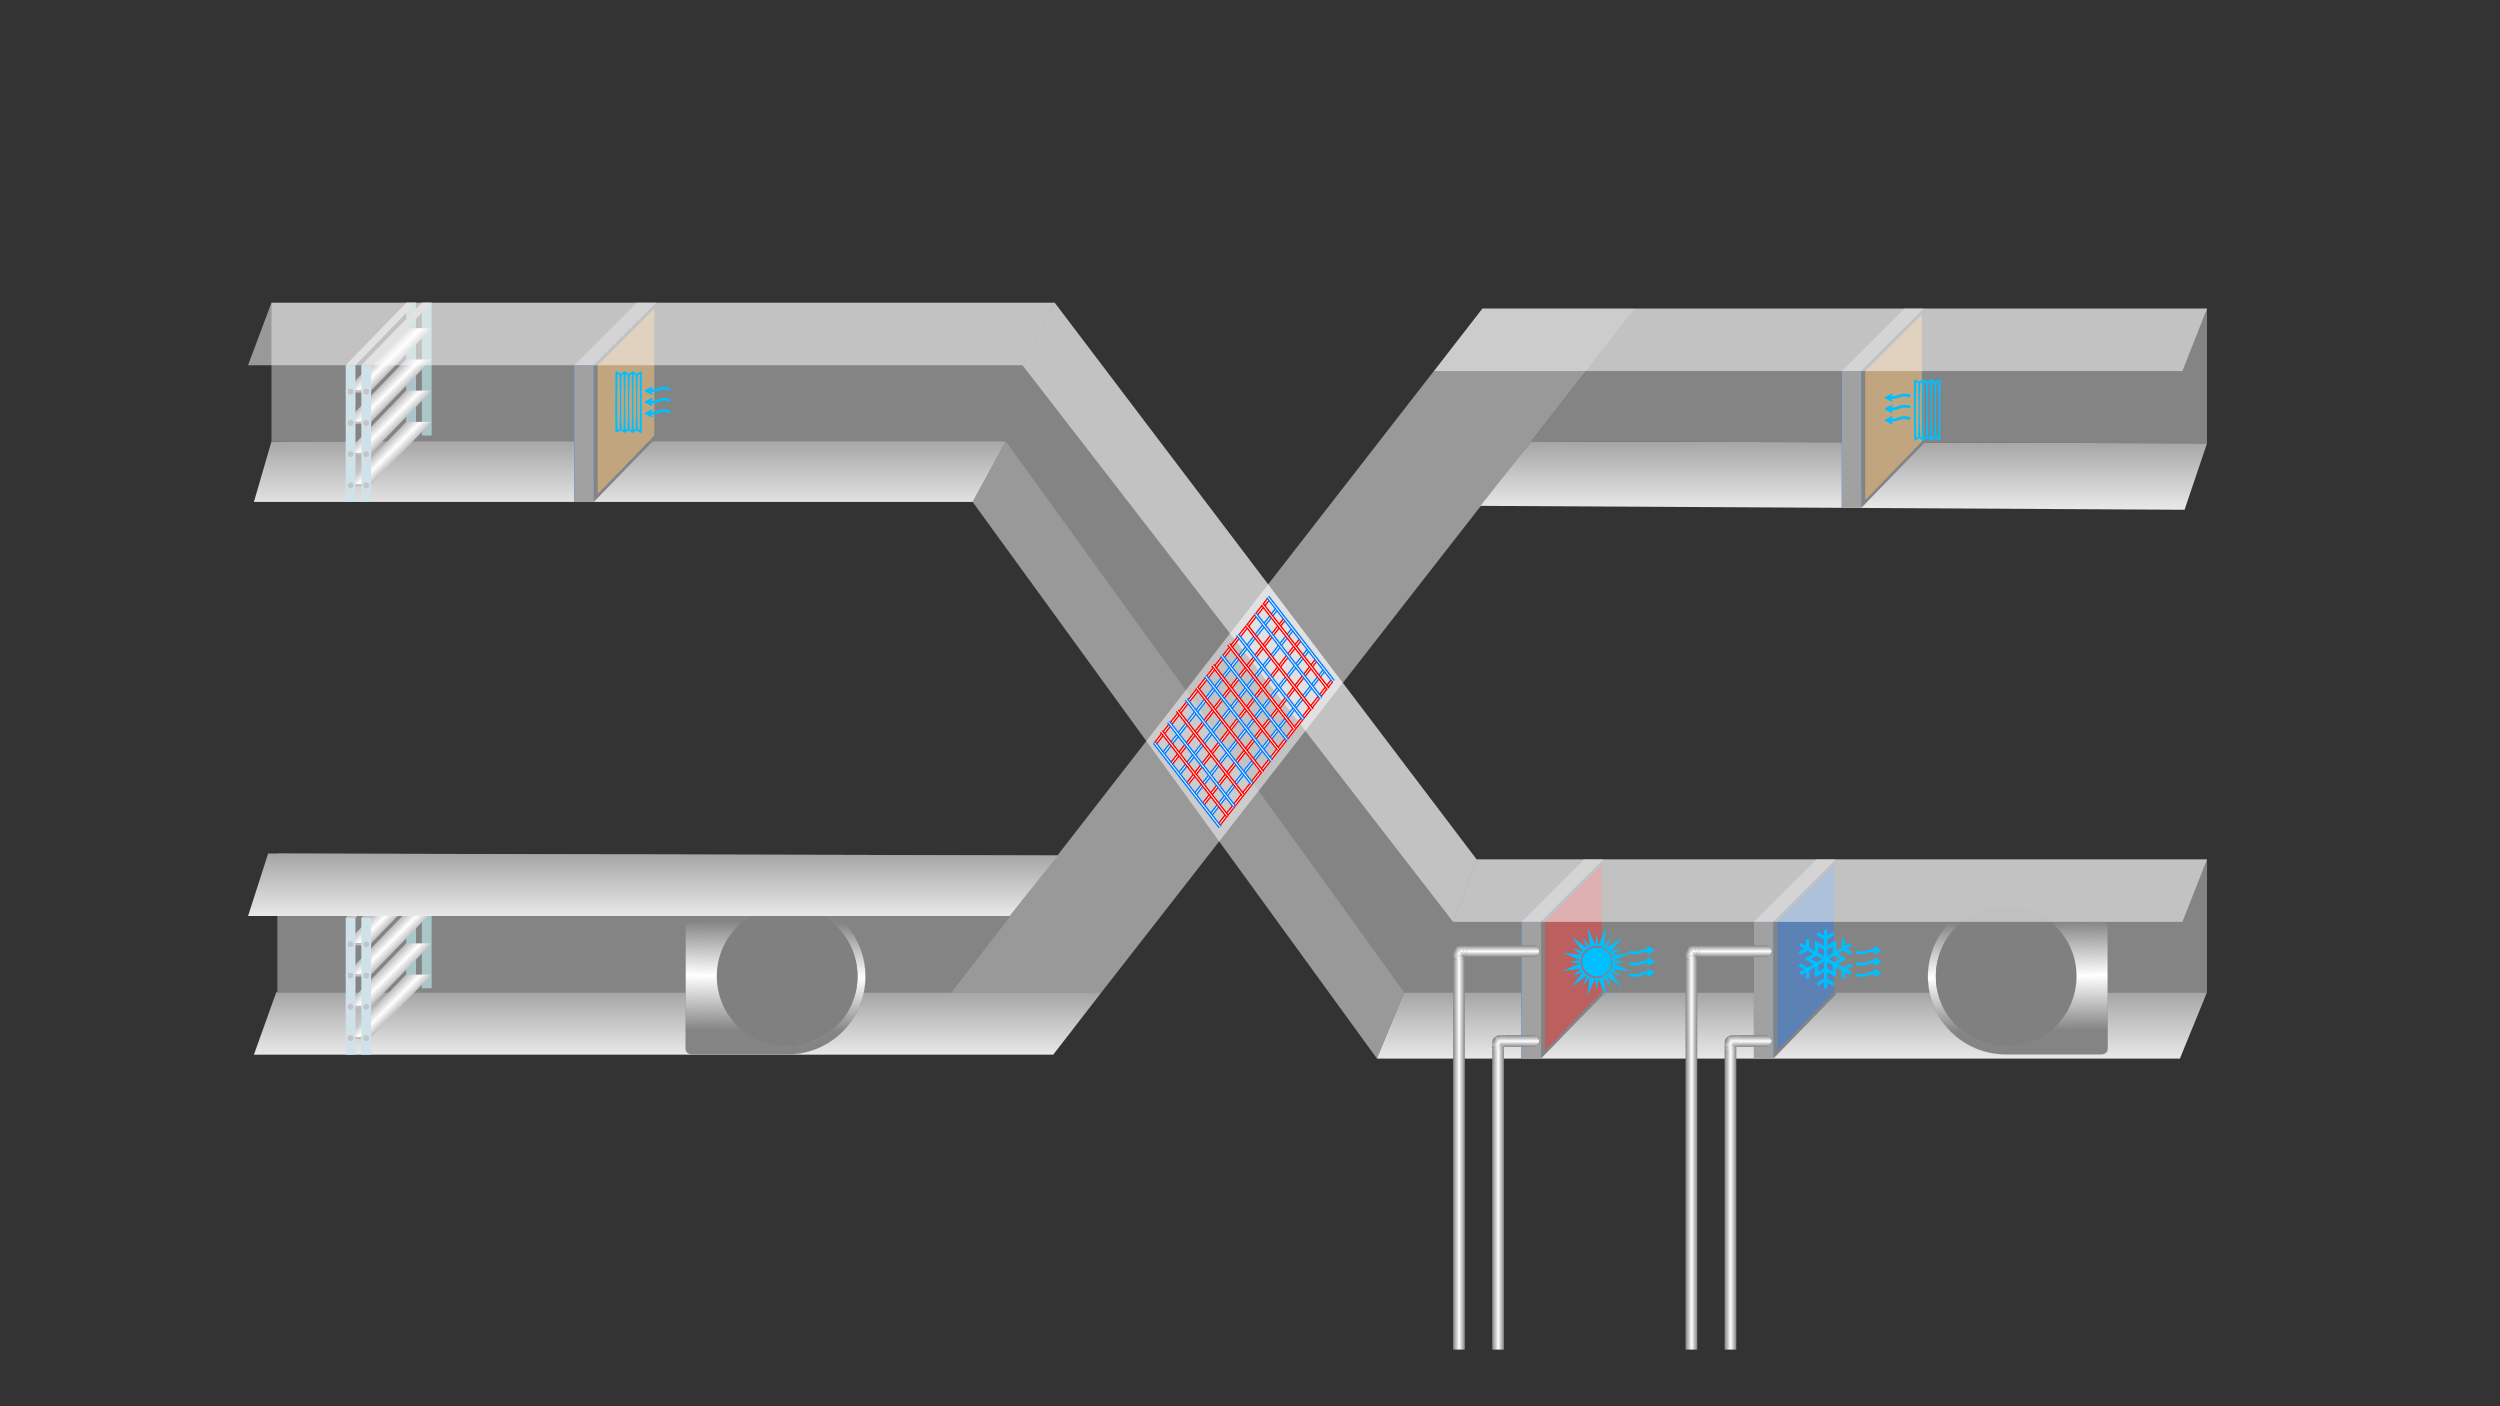 <svg width="1280" height="720" viewBox="0 0 1280 720" fill="none" xmlns="http://www.w3.org/2000/svg">
<rect x="0" y="0" width="1280" height="720" fill="#333333" stroke="none"/>
<path d="M719 507.998H1130L1116.11 541.998H705L719 507.998Z" fill="url(#paint0_linear)"/>
<path d="M141.458 507.998H564L539.238 539.998H130L141.458 507.998Z" fill="url(#paint1_linear)"/>
<path d="M670 439.998H1130V507.998H719L670 439.998Z" fill="#848484"/>
<path d="M898 472.5L930 440V509L898 542V472.5Z" fill="#007AFF"/>
<path d="M930 440H940L908 472H898L930 440Z" fill="#A9A9A9"/>
<path d="M930 509H940L908 541.5H898L930 509Z" fill="#3592F7"/>
<path d="M908 472L940 440V509L908 542V472Z" fill="#848484"/>
<path d="M910 472L939 443V508L910 538V472Z" fill="#5C82B5"/>
<path d="M953.238 500.139C954.432 500.139 955.599 499.889 956.765 499.361C957.627 498.972 958.46 498.778 959.293 498.778C959.515 498.778 959.71 498.805 959.877 498.833C959.765 498.944 959.015 499.694 959.015 499.778C959.015 500.028 959.404 500.083 959.543 500.083C960.238 500.083 962.515 498.639 963.099 498.333C963.293 498.222 963.293 497.944 963.099 497.833C962.488 497.5 960.127 496.111 959.543 496.111C959.404 496.111 959.015 496.166 959.015 496.389C959.015 496.5 959.904 497.389 959.988 497.444C959.738 497.444 959.488 497.444 959.293 497.444C958.099 497.444 956.932 497.694 955.765 498.222C954.904 498.583 954.071 498.778 953.238 498.778C951.182 498.778 951.154 497.722 950.21 498.778C949.21 499.916 952.043 500.139 953.238 500.139ZM953.238 488.583C954.432 488.583 955.599 488.333 956.765 487.805C957.627 487.416 958.46 487.222 959.293 487.222C959.515 487.222 959.71 487.25 959.877 487.278C959.765 487.389 959.015 488.139 959.015 488.25C959.015 488.472 959.404 488.528 959.543 488.528C960.238 488.528 962.515 487.083 963.099 486.778C963.293 486.666 963.293 486.389 963.099 486.278C962.488 485.972 960.127 484.555 959.543 484.555C959.404 484.555 959.015 484.611 959.015 484.833C959.015 484.944 959.904 485.833 959.988 485.889C959.738 485.889 959.488 485.889 959.293 485.889C958.099 485.889 956.932 486.139 955.765 486.666C954.904 487.055 954.071 487.222 953.238 487.222C951.182 487.222 951.154 486.194 950.21 487.25C949.21 488.361 952.043 488.583 953.238 488.583ZM953.238 494.389C954.432 494.389 955.599 494.111 956.765 493.611C957.627 493.222 958.46 493.028 959.293 493.028C959.515 493.028 959.71 493.028 959.877 493.055C959.765 493.194 959.015 493.916 959.015 494.028C959.015 494.25 959.404 494.305 959.543 494.305C960.238 494.305 962.515 492.889 963.099 492.583C963.293 492.472 963.293 492.166 963.099 492.055C962.488 491.75 960.127 490.333 959.543 490.333C959.404 490.333 959.015 490.416 959.015 490.639C959.015 490.75 959.904 491.611 959.988 491.694C959.738 491.666 959.488 491.666 959.293 491.666C958.099 491.666 956.932 491.944 955.765 492.444C954.904 492.833 954.071 493.028 953.238 493.028C951.182 493.028 951.154 491.972 950.21 493.028C949.21 494.166 952.043 494.389 953.238 494.389Z" fill="#00BFFF"/>
<path d="M943.788 495.278C944.995 494.62 946.202 493.934 947.353 493.276C947.518 493.194 947.71 493.249 947.819 493.413L948.286 494.263C948.395 494.4 948.34 494.62 948.176 494.702L945.489 496.265L947.819 497.609C947.984 497.691 948.039 497.91 947.929 498.075L947.436 498.952C947.353 499.09 947.134 499.144 946.969 499.062L944.638 497.718V500.872C944.638 501.064 944.474 501.201 944.309 501.201H943.322C943.13 501.201 942.993 501.064 942.993 500.872C942.993 499.528 942.966 498.13 942.966 496.731L940.059 495.086C940.059 501.53 941.101 500.927 935.534 497.718V501.064C936.713 501.75 937.893 502.49 939.017 503.148C939.181 503.23 939.236 503.422 939.154 503.587L938.66 504.437C938.578 504.601 938.359 504.656 938.194 504.574L935.534 503.011V505.671C935.534 505.863 935.37 506 935.205 506H934.191C933.999 506 933.861 505.863 933.861 505.671V502.984L931.092 504.574C930.927 504.656 930.735 504.601 930.626 504.464L930.159 503.614C930.05 503.45 930.105 503.23 930.269 503.148C931.421 502.49 932.655 501.722 933.861 501.037V497.691C928.212 500.954 929.227 501.612 929.227 495.113L926.348 496.786C926.348 498.13 926.32 499.528 926.32 500.845C926.32 501.037 926.183 501.201 925.991 501.201H925.032C924.84 501.201 924.675 501.037 924.675 500.845C924.675 499.83 924.675 498.788 924.675 497.746L922.399 499.062C922.234 499.144 922.042 499.09 921.933 498.952L921.439 498.075C921.357 497.91 921.412 497.691 921.549 497.609L923.852 496.293L921.11 494.702C920.946 494.62 920.891 494.4 921 494.236L921.494 493.413C921.576 493.249 921.768 493.194 921.933 493.276C923.112 493.962 924.346 494.62 925.553 495.305L928.432 493.633C922.81 490.397 922.81 491.603 928.432 488.367L925.525 486.667C924.319 487.353 923.139 488.038 921.96 488.724C921.796 488.806 921.604 488.751 921.494 488.587L921.028 487.737C920.918 487.6 920.973 487.38 921.138 487.298C922.042 486.777 922.947 486.229 923.852 485.707L921.549 484.391C921.412 484.309 921.357 484.09 921.439 483.925L921.933 483.048C922.042 482.91 922.234 482.856 922.399 482.938L924.675 484.254V481.128C924.675 480.936 924.84 480.799 925.004 480.799H925.991C926.183 480.799 926.32 480.936 926.32 481.128C926.32 482.472 926.348 483.843 926.348 485.214L929.255 486.887C929.255 480.415 928.212 481.046 933.861 484.282V480.936C932.655 480.25 931.476 479.537 930.297 478.852C930.132 478.77 930.077 478.578 930.159 478.413L930.653 477.563C930.735 477.399 930.955 477.344 931.119 477.426C931.997 477.947 932.929 478.468 933.861 479.016V476.329C933.861 476.137 933.999 476 934.191 476H935.205C935.37 476 935.534 476.137 935.534 476.329V478.962C936.439 478.441 937.317 477.947 938.222 477.426C938.386 477.344 938.578 477.399 938.688 477.536L939.154 478.386C939.264 478.55 939.209 478.77 939.044 478.852C937.893 479.51 936.713 480.223 935.534 480.909V484.227C941.156 480.991 940.086 480.415 940.086 486.914L942.938 485.269C942.938 483.87 942.993 482.472 942.993 481.155C942.993 480.963 943.13 480.799 943.322 480.799H944.282C944.474 480.799 944.638 480.963 944.638 481.155C944.638 482.197 944.638 483.239 944.638 484.282L946.969 482.938C947.134 482.856 947.353 482.91 947.436 483.048L947.929 483.925C948.039 484.09 947.984 484.309 947.819 484.391L945.489 485.735C946.393 486.256 947.298 486.777 948.203 487.298C948.368 487.38 948.423 487.6 948.313 487.764L947.819 488.587C947.737 488.751 947.545 488.806 947.381 488.724C946.202 488.038 945.022 487.38 943.816 486.695L940.936 488.367C946.503 491.576 946.503 490.369 940.882 493.605L943.788 495.278ZM930.105 492.673L933.011 491L930.105 489.327L927.198 491L930.105 492.673ZM935.534 489.547L938.414 487.874V484.501L935.534 486.174V489.547ZM939.264 489.327L936.357 491L939.209 492.645L942.116 490.973L939.264 489.327ZM933.861 492.453L930.9 494.154V497.472L933.861 495.771V492.453ZM930.927 487.846L933.861 489.547V486.229L930.927 484.528V487.846ZM938.386 494.099L935.534 492.453V495.771L938.386 497.444V494.099Z" fill="#00BFFF"/>
<rect x="898" y="472" width="10" height="70" fill="#A1A1A1"/>
<path d="M863 491.266V691H869V491.266C867 490.911 865.5 490.911 863 491.266Z" fill="url(#paint2_linear)"/>
<path d="M904.579 484H870V490H904.579C907.598 487.967 908.009 486.463 904.579 484Z" fill="url(#paint3_linear)"/>
<path d="M869.224 484.037L869.001 490L867.668 484.037H869.224Z" fill="url(#paint4_linear)"/>
<path d="M867.668 484.037L869 490L864.558 484.811C865.671 484.073 866.305 483.916 867.668 484.037Z" fill="url(#paint5_linear)"/>
<path d="M863 491V490H869V491H863Z" fill="url(#paint6_linear)"/>
<path d="M870 490H869V484H870V490Z" fill="url(#paint7_linear)"/>
<path d="M863.003 490.227L869.001 490L863.003 488.679V490.227Z" fill="url(#paint8_linear)"/>
<path d="M863.002 488.679L869 490L864.557 484.811C863.231 485.727 862.976 486.645 863.002 488.679Z" fill="url(#paint9_linear)"/>
<path d="M904.661 530H890V536H904.661C907.12 533.852 908.376 532.974 904.661 530Z" fill="url(#paint10_linear)"/>
<path d="M889.223 530.037L889 536L887.667 530.037H889.223Z" fill="url(#paint11_linear)"/>
<path d="M887.667 530.037L888.999 536L884.557 530.811C885.67 530.073 886.304 529.916 887.667 530.037Z" fill="url(#paint12_linear)"/>
<path d="M883 537V536H889V537H883Z" fill="url(#paint13_linear)"/>
<path d="M890 536H889V530H890V536Z" fill="url(#paint14_linear)"/>
<path d="M883.002 536.227L889 536L883.002 534.679V536.227Z" fill="url(#paint15_linear)"/>
<path d="M883.002 534.679L889 536L884.557 530.811C883.231 531.727 882.976 532.645 883.002 534.679Z" fill="url(#paint16_linear)"/>
<path d="M883 537V691H889V537H883Z" fill="url(#paint17_linear)"/>
<path d="M779 472.5L811 440V509L779 542V472.5Z" fill="#007AFF"/>
<path d="M811 440H821L789 472H779L811 440Z" fill="#A9A9A9"/>
<path d="M811 509H821L789 541.5H779L811 509Z" fill="#3592F7"/>
<path d="M789 472L821 440V509L789 542V472Z" fill="#848484"/>
<path d="M791 472L820 443V508L791 538V472Z" fill="#BB5F5F"/>
<rect x="779" y="472" width="10" height="70" fill="#A1A1A1"/>
<path d="M837.238 500.139C838.432 500.139 839.599 499.889 840.765 499.361C841.627 498.972 842.46 498.778 843.293 498.778C843.515 498.778 843.71 498.805 843.877 498.833C843.765 498.944 843.015 499.694 843.015 499.778C843.015 500.028 843.404 500.083 843.543 500.083C844.238 500.083 846.515 498.639 847.099 498.333C847.293 498.222 847.293 497.944 847.099 497.833C846.488 497.5 844.127 496.111 843.543 496.111C843.404 496.111 843.015 496.166 843.015 496.389C843.015 496.5 843.904 497.389 843.988 497.444C843.738 497.444 843.488 497.444 843.293 497.444C842.099 497.444 840.932 497.694 839.765 498.222C838.904 498.583 838.071 498.778 837.238 498.778C835.182 498.778 835.154 497.722 834.21 498.778C833.21 499.916 836.043 500.139 837.238 500.139ZM837.238 488.583C838.432 488.583 839.599 488.333 840.765 487.805C841.627 487.416 842.46 487.222 843.293 487.222C843.515 487.222 843.71 487.25 843.877 487.278C843.765 487.389 843.015 488.139 843.015 488.25C843.015 488.472 843.404 488.528 843.543 488.528C844.238 488.528 846.515 487.083 847.099 486.778C847.293 486.666 847.293 486.389 847.099 486.278C846.488 485.972 844.127 484.555 843.543 484.555C843.404 484.555 843.015 484.611 843.015 484.833C843.015 484.944 843.904 485.833 843.988 485.889C843.738 485.889 843.488 485.889 843.293 485.889C842.099 485.889 840.932 486.139 839.765 486.666C838.904 487.055 838.071 487.222 837.238 487.222C835.182 487.222 835.154 486.194 834.21 487.25C833.21 488.361 836.043 488.583 837.238 488.583ZM837.238 494.389C838.432 494.389 839.599 494.111 840.765 493.611C841.627 493.222 842.46 493.028 843.293 493.028C843.515 493.028 843.71 493.028 843.877 493.055C843.765 493.194 843.015 493.916 843.015 494.028C843.015 494.25 843.404 494.305 843.543 494.305C844.238 494.305 846.515 492.889 847.099 492.583C847.293 492.472 847.293 492.166 847.099 492.055C846.488 491.75 844.127 490.333 843.543 490.333C843.404 490.333 843.015 490.416 843.015 490.639C843.015 490.75 843.904 491.611 843.988 491.694C843.738 491.666 843.488 491.666 843.293 491.666C842.099 491.666 840.932 491.944 839.765 492.444C838.904 492.833 838.071 493.028 837.238 493.028C835.182 493.028 835.154 491.972 834.21 493.028C833.21 494.166 836.043 494.389 837.238 494.389Z" fill="#00BFFF"/>
<path d="M826.082 493.402L831.992 492.518L826.259 491.668L835.035 487.952L825.339 489.014L830.045 485.298L824.666 487.422L830.399 479.813L822.543 485.581L824.772 479.99L821.163 484.52L822.331 475.071L818.402 483.989L817.518 478.079L816.668 483.812L812.952 475L814.014 484.697L810.298 479.99L812.422 485.369L804.813 479.636L810.581 487.492L804.99 485.263L809.52 488.873L800.071 487.705L808.989 491.633L803.079 492.518L808.812 493.367L800 497.083L809.697 496.021L804.99 499.737L810.369 497.614L804.636 505.222L812.492 499.454L810.263 505.045L813.873 500.516L812.74 509.965L816.668 501.047L817.553 506.957L818.402 501.223L822.118 510L821.057 500.303L824.772 505.01L822.649 499.631L830.258 505.364L824.489 497.508L830.081 499.737L825.551 496.127L835 497.295L826.082 493.402ZM817.518 500.728C812.988 500.728 809.307 497.048 809.307 492.518C809.307 487.988 812.988 484.307 817.518 484.307C822.047 484.307 825.728 487.988 825.728 492.518C825.728 497.048 822.047 500.728 817.518 500.728Z" fill="#00BFFF"/>
<path d="M825 492.5C825 496.642 821.642 500 817.5 500C813.358 500 810 496.642 810 492.5C810 488.358 813.358 485 817.5 485C821.642 485 825 488.358 825 492.5Z" fill="#00BFFF"/>
<path d="M744 491.266V691H750V491.266C748 490.911 746.5 490.911 744 491.266Z" fill="url(#paint18_linear)"/>
<path d="M785.579 484H751V490H785.579C788.598 487.967 789.009 486.463 785.579 484Z" fill="url(#paint19_linear)"/>
<path d="M750.224 484.037L750.001 490L748.668 484.037H750.224Z" fill="url(#paint20_linear)"/>
<path d="M748.668 484.037L750 490L745.558 484.811C746.671 484.073 747.305 483.916 748.668 484.037Z" fill="url(#paint21_linear)"/>
<path d="M744 491V490H750V491H744Z" fill="url(#paint22_linear)"/>
<path d="M751 490H750V484H751V490Z" fill="url(#paint23_linear)"/>
<path d="M744.003 490.227L750.001 490L744.003 488.679V490.227Z" fill="url(#paint24_linear)"/>
<path d="M744.002 488.679L750 490L745.557 484.811C744.231 485.727 743.976 486.645 744.002 488.679Z" fill="url(#paint25_linear)"/>
<path d="M785.661 530H771V536H785.661C788.12 533.852 789.376 532.974 785.661 530Z" fill="url(#paint26_linear)"/>
<path d="M770.223 530.037L770 536L768.667 530.037H770.223Z" fill="url(#paint27_linear)"/>
<path d="M768.667 530.037L769.999 536L765.557 530.811C766.67 530.073 767.304 529.916 768.667 530.037Z" fill="url(#paint28_linear)"/>
<path d="M764 537V536H770V537H764Z" fill="url(#paint29_linear)"/>
<path d="M771 536H770V530H771V536Z" fill="url(#paint30_linear)"/>
<path d="M764.002 536.227L770 536L764.002 534.679V536.227Z" fill="url(#paint31_linear)"/>
<path d="M764.002 534.679L770 536L765.557 530.811C764.231 531.727 763.976 532.645 764.002 534.679Z" fill="url(#paint32_linear)"/>
<path d="M764 537V691H770V537H764Z" fill="url(#paint33_linear)"/>
<path d="M142 436.998L541.5 438L487 507.998H142V436.998Z" fill="#848484"/>
<rect x="216" y="438" width="5" height="68" fill="#A9C7C9"/>
<rect x="208" y="438" width="5" height="68" fill="#A9C7C9"/>
<path d="M208 438H213L182 470H177L208 438Z" fill="#C4C4C4"/>
<path d="M216 438H221L190 470H185L216 438Z" fill="#C4C4C4"/>
<path d="M208 499H221L190 531H177L208 499Z" fill="url(#paint34_linear)"/>
<path d="M208 467H221L190 499H177L208 467Z" fill="url(#paint35_linear)"/>
<path d="M208 483H221L190 515H177L208 483Z" fill="url(#paint36_linear)"/>
<path d="M208 451H221L190 483H177L208 451Z" fill="url(#paint37_linear)"/>
<rect x="177" y="499" width="13" height="1" fill="#BEBEBE"/>
<rect x="177" y="483" width="13" height="1" fill="#BEBEBE"/>
<rect x="177" y="531" width="13" height="1" fill="#BEBEBE"/>
<rect x="177" y="515" width="13" height="1" fill="#BEBEBE"/>
<rect x="185" y="470" width="5" height="70" fill="#CFE2E9"/>
<rect x="177" y="470" width="5" height="70" fill="#CFE2E9"/>
<circle cx="179.5" cy="483.5" r="1.5" fill="#C4C4C4"/>
<circle cx="187.5" cy="483.5" r="1.5" fill="#C4C4C4"/>
<circle cx="179.5" cy="499.5" r="1.5" fill="#C4C4C4"/>
<circle cx="187.5" cy="499.5" r="1.5" fill="#C4C4C4"/>
<circle cx="179.5" cy="531.5" r="1.5" fill="#C4C4C4"/>
<circle cx="187.5" cy="531.5" r="1.5" fill="#C4C4C4"/>
<circle cx="179.5" cy="515.5" r="1.5" fill="#C4C4C4"/>
<circle cx="187.5" cy="515.5" r="1.5" fill="#C4C4C4"/>
<path d="M1055.18 471.828L1055.2 471.843H1055.22H1075.65C1077.55 471.843 1079.14 473.364 1079.14 475.262V536.857C1079.14 537.845 1078.75 538.58 1078.13 539.07C1077.51 539.56 1076.65 539.807 1075.69 539.807H1064.19H1053.19C1047.98 539.808 1043.69 539.807 1038.86 539.807C1035.35 539.807 1031.56 539.807 1026.93 539.807C1015.92 539.807 1005.99 535.342 998.752 528.105C991.515 520.868 987.05 510.937 987.05 499.928C987.05 488.919 991.515 478.911 998.752 471.751L998.752 471.751C1005.99 464.514 1015.92 460.049 1026.93 460.049C1037.94 460.049 1047.95 464.514 1055.11 471.751L1055.11 471.751L1055.18 471.828ZM1052.25 474.61L1052.25 474.609C1045.76 468.203 1036.81 464.189 1026.93 464.189C1017.05 464.189 1008.09 468.203 1001.69 474.61C995.204 481.094 991.19 490.048 991.19 499.928C991.19 509.808 995.203 518.763 1001.69 525.17C1008.09 531.654 1017.05 535.668 1026.93 535.668C1036.81 535.668 1045.76 531.654 1052.25 525.17C1058.65 518.763 1062.67 509.809 1062.67 499.928C1062.67 490.048 1058.65 481.094 1052.25 474.61Z" fill="url(#paint38_linear)" stroke="#848484" stroke-width="0.1"/>
<circle cx="1027.19" cy="499.857" r="36" transform="rotate(-180 1027.19 499.857)" fill="#808080"/>
<path d="M756 440H1130L1117.38 472H744L756 440Z" fill="white" fill-opacity="0.5"/>
<path d="M139 226L515.5 224.998L498 256.998H130L139 226Z" fill="url(#paint39_linear)"/>
<path d="M515.5 224.998L719 507.998L705 541.998L498 256.998L515.5 224.998Z" fill="white" fill-opacity="0.5"/>
<path d="M139 155H540L528.976 226H139V155Z" fill="#848484"/>
<rect x="216" y="155" width="5" height="68" fill="#A9C7C9"/>
<rect x="208" y="155" width="5" height="68" fill="#A9C7C9"/>
<path d="M208 155H213L182 187H177L208 155Z" fill="#C4C4C4"/>
<path d="M216 155H221L190 187H185L216 155Z" fill="#C4C4C4"/>
<path d="M208 216H221L190 248H177L208 216Z" fill="url(#paint40_linear)"/>
<path d="M208 184H221L190 216H177L208 184Z" fill="url(#paint41_linear)"/>
<path d="M208 200H221L190 232H177L208 200Z" fill="url(#paint42_linear)"/>
<path d="M208 168H221L190 200H177L208 168Z" fill="url(#paint43_linear)"/>
<rect x="177" y="216" width="13" height="1" fill="#BEBEBE"/>
<rect x="177" y="200" width="13" height="1" fill="#BEBEBE"/>
<rect x="177" y="248" width="13" height="1" fill="#BEBEBE"/>
<rect x="177" y="232" width="13" height="1" fill="#BEBEBE"/>
<rect x="185" y="187" width="5" height="70" fill="#CFE2E9"/>
<rect x="177" y="187" width="5" height="70" fill="#CFE2E9"/>
<circle cx="179.5" cy="200.5" r="1.5" fill="#C4C4C4"/>
<circle cx="187.5" cy="200.5" r="1.5" fill="#C4C4C4"/>
<circle cx="179.5" cy="216.5" r="1.5" fill="#C4C4C4"/>
<circle cx="187.5" cy="216.5" r="1.5" fill="#C4C4C4"/>
<circle cx="179.5" cy="248.5" r="1.5" fill="#C4C4C4"/>
<circle cx="187.5" cy="248.5" r="1.5" fill="#C4C4C4"/>
<circle cx="179.5" cy="232.5" r="1.5" fill="#C4C4C4"/>
<circle cx="187.5" cy="232.5" r="1.5" fill="#C4C4C4"/>
<path d="M540 155L756 439.998L719 507.998L514.438 225.299L540 155Z" fill="#848484"/>
<path d="M837 157.998H1130V227L784 225.998L837 157.998Z" fill="#848484"/>
<path d="M375.008 471.828L374.994 471.843H374.973H354.546C352.645 471.843 351.05 473.364 351.05 475.262V536.857C351.05 537.845 351.437 538.58 352.058 539.07C352.681 539.56 353.544 539.807 354.5 539.807H366H377C382.215 539.808 386.503 539.807 391.332 539.807C394.837 539.807 398.626 539.807 403.262 539.807C414.271 539.807 424.202 535.342 431.439 528.105C438.676 520.868 443.141 510.937 443.141 499.928C443.141 488.919 438.676 478.911 431.44 471.751L431.439 471.751C424.202 464.514 414.271 460.049 403.262 460.049C392.253 460.049 382.245 464.514 375.085 471.751L375.085 471.751L375.008 471.828ZM377.944 474.61L377.944 474.609C384.428 468.203 393.382 464.189 403.262 464.189C413.143 464.189 422.097 468.203 428.504 474.61C434.988 481.094 439.002 490.048 439.002 499.928C439.002 509.808 434.988 518.763 428.504 525.17C422.097 531.654 413.143 535.668 403.262 535.668C393.382 535.668 384.428 531.654 377.944 525.17C371.537 518.763 367.523 509.809 367.523 499.928C367.523 490.048 371.537 481.094 377.944 474.61Z" fill="url(#paint44_linear)" stroke="#848484" stroke-width="0.1"/>
<circle r="36" transform="matrix(1 0 0 -1 403 499.857)" fill="#808080"/>
<path d="M294 187.5L326 155V224L294 257V187.5Z" fill="#007AFF"/>
<path d="M326 155H336L304 187H294L326 155Z" fill="#A9A9A9"/>
<path d="M326 224H336L304 256.5H294L326 224Z" fill="#3592F7"/>
<path d="M304 187L336 155V224L304 257V187Z" fill="#848484"/>
<path d="M306 187L335 158V223L306 253V187Z" fill="#C0A57F"/>
<rect x="294" y="187" width="10" height="70" fill="#A1A1A1"/>
<path d="M340.095 198.056C338.901 198.056 337.734 198.306 336.568 198.833C335.706 199.222 334.873 199.417 334.04 199.417C333.818 199.417 333.623 199.389 333.456 199.361C333.568 199.25 334.318 198.5 334.318 198.417C334.318 198.167 333.929 198.111 333.79 198.111C333.095 198.111 330.818 199.556 330.234 199.861C330.04 199.972 330.04 200.25 330.234 200.361C330.845 200.694 333.206 202.083 333.79 202.083C333.929 202.083 334.318 202.028 334.318 201.806C334.318 201.694 333.429 200.806 333.345 200.75C333.595 200.75 333.845 200.75 334.04 200.75C335.234 200.75 336.401 200.5 337.568 199.972C338.429 199.611 339.262 199.417 340.095 199.417C342.151 199.417 342.179 200.472 343.123 199.417C344.123 198.278 341.29 198.056 340.095 198.056ZM317.179 192.278C317.484 201.306 317.484 210.361 317.179 219.389C317.179 219.75 316.234 220.278 316.206 219.917C315.901 210.528 315.901 201.139 316.206 191.75C316.234 191.389 317.179 191.917 317.179 192.278ZM328.595 190.833C328.595 189.278 327.456 190.528 325.984 191.333C322.651 189.556 325.179 189.556 321.845 191.333C318.54 189.556 321.04 189.556 317.734 191.333C316.262 190.528 315.123 189.278 315.123 190.833C315.123 200.833 314.845 210.833 315.123 220.833C315.151 222.056 317.345 220.556 317.734 220.333C321.151 222.167 318.429 222.167 321.845 220.333C325.262 222.167 322.568 222.167 325.984 220.333C327.873 221.361 328.595 222.583 328.595 220.833V190.833ZM326.54 192.278C326.54 191.917 327.484 191.389 327.484 191.75C327.818 201.139 327.818 210.528 327.484 219.917C327.484 220.278 326.54 219.75 326.54 219.389C326.206 210.361 326.206 201.306 326.54 192.278ZM324.484 219.917C324.151 210.528 324.151 201.139 324.484 191.75C324.484 191.389 325.429 191.917 325.429 192.278C325.762 201.306 325.734 210.361 325.429 219.389C325.429 219.75 324.484 220.278 324.484 219.917ZM322.401 192.278C322.429 191.917 323.345 191.389 323.373 191.75C323.706 201.139 323.706 210.528 323.373 219.917C323.345 220.278 322.429 219.75 322.401 219.389C322.095 210.361 322.095 201.306 322.401 192.278ZM320.345 219.917C320.012 210.528 320.012 201.139 320.345 191.75C320.345 191.389 321.29 191.917 321.318 192.278C321.623 201.306 321.623 210.361 321.318 219.389C321.29 219.75 320.345 220.278 320.345 219.917ZM318.29 192.278C318.29 191.917 319.234 191.389 319.234 191.75C319.568 201.139 319.568 210.528 319.234 219.917C319.234 220.278 318.29 219.75 318.29 219.389C317.956 210.361 317.956 201.306 318.29 192.278ZM340.095 209.611C338.901 209.611 337.734 209.861 336.568 210.389C335.706 210.778 334.873 210.972 334.04 210.972C333.818 210.972 333.623 210.944 333.456 210.917C333.568 210.806 334.318 210.056 334.318 209.944C334.318 209.722 333.929 209.667 333.79 209.667C333.095 209.667 330.818 211.111 330.234 211.417C330.04 211.528 330.04 211.806 330.234 211.917C330.845 212.222 333.206 213.639 333.79 213.639C333.929 213.639 334.318 213.583 334.318 213.361C334.318 213.25 333.429 212.361 333.345 212.306C333.595 212.306 333.845 212.306 334.04 212.306C335.234 212.306 336.401 212.056 337.568 211.528C338.429 211.139 339.262 210.972 340.095 210.972C342.151 210.972 342.179 212 343.123 210.944C344.123 209.833 341.29 209.611 340.095 209.611ZM340.095 203.806C338.901 203.806 337.734 204.083 336.568 204.583C335.706 204.972 334.873 205.167 334.04 205.167C333.818 205.167 333.623 205.167 333.456 205.139C333.568 205 334.318 204.278 334.318 204.167C334.318 203.944 333.929 203.889 333.79 203.889C333.095 203.889 330.818 205.306 330.234 205.611C330.04 205.722 330.04 206.028 330.234 206.139C330.845 206.444 333.206 207.861 333.79 207.861C333.929 207.861 334.318 207.778 334.318 207.556C334.318 207.444 333.429 206.583 333.345 206.5C333.595 206.528 333.845 206.528 334.04 206.528C335.234 206.528 336.401 206.25 337.568 205.75C338.429 205.361 339.262 205.167 340.095 205.167C342.151 205.167 342.179 206.222 343.123 205.167C344.123 204.028 341.29 203.806 340.095 203.806Z" fill="#00BFFF"/>
<path d="M139 155H540L523.531 187H127L139 155Z" fill="white" fill-opacity="0.5"/>
<path d="M784 226L1130 226.998L1118.49 260.998L758 259L784 226Z" fill="url(#paint45_linear)"/>
<path d="M943 190.5L975 158V227L943 260V190.5Z" fill="#007AFF"/>
<path d="M975 158H985L953 190H943L975 158Z" fill="#A9A9A9"/>
<path d="M975 227H985L953 259.5H943L975 227Z" fill="#3592F7"/>
<path d="M953 190L985 158V227L953 260V190Z" fill="#848484"/>
<path d="M955 190L984 161V226L955 256V190Z" fill="#C0A57F"/>
<rect x="943" y="190" width="10" height="70" fill="#A1A1A1"/>
<path d="M982.09 223.437C982.395 214.409 982.395 205.354 982.09 196.326C982.09 195.965 981.145 195.437 981.117 195.798C980.812 205.187 980.812 214.576 981.117 223.965C981.145 224.326 982.09 223.798 982.09 223.437ZM993.506 224.882C993.506 226.437 992.367 225.187 990.895 224.382C987.562 226.159 990.09 226.159 986.756 224.382C983.451 226.159 985.951 226.159 982.645 224.382C981.173 225.187 980.034 226.437 980.034 224.882C980.034 214.882 979.756 204.882 980.034 194.882C980.062 193.659 982.256 195.159 982.645 195.382C986.062 193.548 983.34 193.548 986.756 195.382C990.173 193.548 987.479 193.548 990.895 195.382C992.784 194.354 993.506 193.132 993.506 194.882L993.506 224.882ZM991.451 223.437C991.451 223.798 992.395 224.326 992.395 223.965C992.729 214.576 992.729 205.187 992.395 195.798C992.395 195.437 991.451 195.965 991.451 196.326C991.117 205.354 991.117 214.409 991.451 223.437ZM989.395 195.798C989.062 205.187 989.062 214.576 989.395 223.965C989.395 224.326 990.34 223.798 990.34 223.437C990.673 214.409 990.645 205.354 990.34 196.326C990.34 195.965 989.395 195.437 989.395 195.798ZM987.312 223.437C987.34 223.798 988.256 224.326 988.284 223.965C988.617 214.576 988.617 205.187 988.284 195.798C988.256 195.437 987.34 195.965 987.312 196.326C987.006 205.354 987.006 214.409 987.312 223.437ZM985.256 195.798C984.923 205.187 984.923 214.576 985.256 223.965C985.256 224.326 986.201 223.798 986.229 223.437C986.534 214.409 986.534 205.354 986.229 196.326C986.201 195.965 985.256 195.437 985.256 195.798ZM983.201 223.437C983.201 223.798 984.145 224.326 984.145 223.965C984.479 214.576 984.479 205.187 984.145 195.798C984.145 195.437 983.201 195.965 983.201 196.326C982.867 205.354 982.867 214.409 983.201 223.437Z" fill="#00BFFF"/>
<path d="M975.007 201.576C973.813 201.576 972.646 201.826 971.479 202.354C970.618 202.743 969.785 202.937 968.951 202.937C968.729 202.937 968.535 202.91 968.368 202.882C968.479 202.771 969.229 202.021 969.229 201.937C969.229 201.687 968.84 201.632 968.701 201.632C968.007 201.632 965.729 203.076 965.146 203.382C964.951 203.493 964.951 203.771 965.146 203.882C965.757 204.215 968.118 205.604 968.701 205.604C968.84 205.604 969.229 205.548 969.229 205.326C969.229 205.215 968.34 204.326 968.257 204.271C968.507 204.271 968.757 204.271 968.951 204.271C970.146 204.271 971.313 204.021 972.479 203.493C973.34 203.132 974.174 202.937 975.007 202.937C977.063 202.937 977.09 203.993 978.035 202.937C979.035 201.798 976.201 201.576 975.007 201.576ZM975.007 213.132C973.813 213.132 972.646 213.382 971.479 213.91C970.618 214.298 969.785 214.493 968.951 214.493C968.729 214.493 968.535 214.465 968.368 214.437C968.479 214.326 969.229 213.576 969.229 213.465C969.229 213.243 968.84 213.187 968.701 213.187C968.007 213.187 965.729 214.632 965.146 214.937C964.951 215.048 964.951 215.326 965.146 215.437C965.757 215.743 968.118 217.16 968.701 217.16C968.84 217.16 969.229 217.104 969.229 216.882C969.229 216.771 968.34 215.882 968.257 215.826C968.507 215.826 968.757 215.826 968.951 215.826C970.146 215.826 971.313 215.576 972.479 215.048C973.34 214.66 974.174 214.493 975.007 214.493C977.063 214.493 977.09 215.521 978.035 214.465C979.035 213.354 976.201 213.132 975.007 213.132ZM975.007 207.326C973.813 207.326 972.646 207.604 971.479 208.104C970.618 208.493 969.785 208.687 968.951 208.687C968.729 208.687 968.535 208.687 968.368 208.66C968.479 208.521 969.229 207.798 969.229 207.687C969.229 207.465 968.84 207.41 968.701 207.41C968.007 207.41 965.729 208.826 965.146 209.132C964.951 209.243 964.951 209.548 965.146 209.66C965.757 209.965 968.118 211.382 968.701 211.382C968.84 211.382 969.229 211.298 969.229 211.076C969.229 210.965 968.34 210.104 968.257 210.021C968.507 210.048 968.757 210.048 968.951 210.048C970.146 210.048 971.313 209.771 972.479 209.271C973.34 208.882 974.174 208.687 975.007 208.687C977.063 208.687 977.09 209.743 978.035 208.687C979.035 207.548 976.201 207.326 975.007 207.326Z" fill="#00BFFF"/>
<path d="M759 158H1130L1117.38 190H734.26L759 158Z" fill="white" fill-opacity="0.5"/>
<path d="M137.293 436.998L541.5 438L517 468.998H127L137.293 436.998Z" fill="url(#paint46_linear)"/>
<path d="M487 508L759 157.998L837 157.997L564 508L487 508Z" fill="white" fill-opacity="0.5"/>
<path d="M540 155L756 439.998L744 471.998L523.5 187L540 155Z" fill="white" fill-opacity="0.5"/>
<path d="M681.186 347.943L622.936 422.277L624.423 423.442L682.673 349.108L681.186 347.943Z" fill="url(#paint47_linear)"/>
<path d="M677.124 342.73L618.874 417.064L620.36 418.229L678.611 343.895L677.124 342.73Z" fill="url(#paint48_linear)"/>
<path d="M673.062 337.515L614.811 411.85L616.298 413.015L674.548 338.68L673.062 337.515Z" fill="url(#paint49_linear)"/>
<path d="M668.999 332.299L610.749 406.633L612.236 407.798L670.486 333.464L668.999 332.299Z" fill="url(#paint50_linear)"/>
<path d="M664.937 327.082L606.687 401.416L608.173 402.581L666.424 328.247L664.937 327.082Z" fill="url(#paint51_linear)"/>
<path d="M652.75 311.437L594.499 385.771L595.986 386.936L654.236 312.602L652.75 311.437Z" fill="url(#paint52_linear)"/>
<path d="M656.812 316.652L598.562 390.986L600.049 392.151L658.299 317.817L656.812 316.652Z" fill="url(#paint53_linear)"/>
<path d="M660.875 321.869L602.624 396.203L604.111 397.368L662.361 323.034L660.875 321.869Z" fill="url(#paint54_linear)"/>
<path d="M648.687 306.222L590.437 380.557L591.924 381.722L650.174 307.387L648.687 306.222Z" fill="url(#paint55_linear)"/>
<path d="M647.207 394.78L613.547 351.568L612.057 352.729L645.717 395.941L647.207 394.78Z" fill="url(#paint56_linear)"/>
<path d="M641.733 400.634L608.074 357.422L606.583 358.583L640.243 401.794L641.733 400.634Z" fill="url(#paint57_linear)"/>
<path d="M637.204 406.454L603.544 363.242L602.054 364.403L635.714 407.615L637.204 406.454Z" fill="url(#paint58_linear)"/>
<path d="M597.524 370.226L631.184 413.438L632.674 412.277L599.014 369.065L597.524 370.226Z" fill="url(#paint59_linear)"/>
<path d="M593.906 375.071L627.566 418.283L629.056 417.123L595.397 373.911L593.906 375.071Z" fill="url(#paint60_linear)"/>
<path d="M590.321 380.86L623.98 424.072L625.47 422.912L591.811 379.7L590.321 380.86Z" fill="url(#paint61_linear)"/>
<path d="M651.737 388.96L618.077 345.748L616.587 346.909L650.247 390.121L651.737 388.96Z" fill="url(#paint62_linear)"/>
<path d="M655.323 383.171L621.663 339.959L620.173 341.12L653.833 384.331L655.323 383.171Z" fill="url(#paint63_linear)"/>
<path d="M659.884 378.294L626.224 335.082L624.734 336.243L658.394 379.455L659.884 378.294Z" fill="url(#paint64_linear)"/>
<path d="M663.47 372.505L629.81 329.293L628.32 330.454L661.98 373.665L663.47 372.505Z" fill="url(#paint65_linear)"/>
<path d="M668.031 367.626L634.372 324.414L632.881 325.575L666.541 368.787L668.031 367.626Z" fill="url(#paint66_linear)"/>
<path d="M672.593 362.749L638.933 319.537L637.443 320.698L671.103 363.91L672.593 362.749Z" fill="url(#paint67_linear)"/>
<path d="M677.122 356.929L643.463 313.717L641.973 314.877L675.632 358.089L677.122 356.929Z" fill="url(#paint68_linear)"/>
<path d="M680.74 352.083L647.08 308.871L645.59 310.032L679.25 353.244L680.74 352.083Z" fill="url(#paint69_linear)"/>
<path d="M683.445 348.212L649.785 305L648.295 306.161L681.955 349.373L683.445 348.212Z" fill="url(#paint70_linear)"/>
<defs>
<linearGradient id="paint0_linear" x1="917.5" y1="507.998" x2="917.5" y2="553.331" gradientUnits="userSpaceOnUse">
<stop stop-color="#A6A5A5"/>
<stop offset="1" stop-color="white"/>
</linearGradient>
<linearGradient id="paint1_linear" x1="312" y1="507.998" x2="312" y2="550.665" gradientUnits="userSpaceOnUse">
<stop stop-color="#A6A5A5"/>
<stop offset="1" stop-color="white"/>
</linearGradient>
<linearGradient id="paint2_linear" x1="863" y1="591.133" x2="869" y2="591.133" gradientUnits="userSpaceOnUse">
<stop stop-color="#848484"/>
<stop offset="0.519" stop-color="white"/>
<stop offset="1" stop-color="#848484"/>
</linearGradient>
<linearGradient id="paint3_linear" x1="887.29" y1="484" x2="887.29" y2="490" gradientUnits="userSpaceOnUse">
<stop stop-color="#848484"/>
<stop offset="0.519" stop-color="white"/>
<stop offset="1" stop-color="#848484"/>
</linearGradient>
<linearGradient id="paint4_linear" x1="869.224" y1="484.037" x2="869.224" y2="490.226" gradientUnits="userSpaceOnUse">
<stop stop-color="#848484"/>
<stop offset="0.479" stop-color="white"/>
<stop offset="1" stop-color="#848484"/>
</linearGradient>
<linearGradient id="paint5_linear" x1="866.89" y1="484.037" x2="867.66" y2="490.227" gradientUnits="userSpaceOnUse">
<stop stop-color="#848484"/>
<stop offset="0.492" stop-color="white"/>
<stop offset="1" stop-color="#848484"/>
</linearGradient>
<linearGradient id="paint6_linear" x1="863" y1="490.5" x2="869" y2="490.5" gradientUnits="userSpaceOnUse">
<stop stop-color="#848484"/>
<stop offset="0.477" stop-color="white"/>
<stop offset="1" stop-color="#848484"/>
</linearGradient>
<linearGradient id="paint7_linear" x1="869.5" y1="490" x2="869.5" y2="484" gradientUnits="userSpaceOnUse">
<stop stop-color="#848484"/>
<stop offset="0.508" stop-color="white"/>
<stop offset="1" stop-color="#848484"/>
</linearGradient>
<linearGradient id="paint8_linear" x1="863.003" y1="490.227" x2="868.44" y2="488.275" gradientUnits="userSpaceOnUse">
<stop stop-color="#848484"/>
<stop offset="0.526" stop-color="white"/>
<stop offset="1" stop-color="#848484"/>
</linearGradient>
<linearGradient id="paint9_linear" x1="863.002" y1="487.906" x2="868.521" y2="490.297" gradientUnits="userSpaceOnUse">
<stop stop-color="#848484"/>
<stop offset="0.492" stop-color="white"/>
<stop offset="1" stop-color="#848484"/>
</linearGradient>
<linearGradient id="paint10_linear" x1="897.331" y1="530" x2="897.331" y2="536" gradientUnits="userSpaceOnUse">
<stop stop-color="#848484"/>
<stop offset="0.519" stop-color="white"/>
<stop offset="1" stop-color="#848484"/>
</linearGradient>
<linearGradient id="paint11_linear" x1="889.223" y1="530.037" x2="889.223" y2="536.226" gradientUnits="userSpaceOnUse">
<stop stop-color="#848484"/>
<stop offset="0.479" stop-color="white"/>
<stop offset="1" stop-color="#848484"/>
</linearGradient>
<linearGradient id="paint12_linear" x1="886.889" y1="530.037" x2="887.659" y2="536.227" gradientUnits="userSpaceOnUse">
<stop stop-color="#848484"/>
<stop offset="0.492" stop-color="white"/>
<stop offset="1" stop-color="#848484"/>
</linearGradient>
<linearGradient id="paint13_linear" x1="883" y1="536.5" x2="889" y2="536.5" gradientUnits="userSpaceOnUse">
<stop stop-color="#848484"/>
<stop offset="0.477" stop-color="white"/>
<stop offset="1" stop-color="#848484"/>
</linearGradient>
<linearGradient id="paint14_linear" x1="889.5" y1="536" x2="889.5" y2="530" gradientUnits="userSpaceOnUse">
<stop stop-color="#848484"/>
<stop offset="0.508" stop-color="white"/>
<stop offset="1" stop-color="#848484"/>
</linearGradient>
<linearGradient id="paint15_linear" x1="883.002" y1="536.227" x2="888.439" y2="534.275" gradientUnits="userSpaceOnUse">
<stop stop-color="#848484"/>
<stop offset="0.526" stop-color="white"/>
<stop offset="1" stop-color="#848484"/>
</linearGradient>
<linearGradient id="paint16_linear" x1="883.002" y1="533.906" x2="888.521" y2="536.297" gradientUnits="userSpaceOnUse">
<stop stop-color="#848484"/>
<stop offset="0.492" stop-color="white"/>
<stop offset="1" stop-color="#848484"/>
</linearGradient>
<linearGradient id="paint17_linear" x1="883" y1="614.103" x2="889" y2="614.103" gradientUnits="userSpaceOnUse">
<stop stop-color="#848484"/>
<stop offset="0.519" stop-color="white"/>
<stop offset="1" stop-color="#848484"/>
</linearGradient>
<linearGradient id="paint18_linear" x1="744" y1="591.133" x2="750" y2="591.133" gradientUnits="userSpaceOnUse">
<stop stop-color="#848484"/>
<stop offset="0.519" stop-color="white"/>
<stop offset="1" stop-color="#848484"/>
</linearGradient>
<linearGradient id="paint19_linear" x1="768.29" y1="484" x2="768.29" y2="490" gradientUnits="userSpaceOnUse">
<stop stop-color="#848484"/>
<stop offset="0.519" stop-color="white"/>
<stop offset="1" stop-color="#848484"/>
</linearGradient>
<linearGradient id="paint20_linear" x1="750.224" y1="484.037" x2="750.224" y2="490.226" gradientUnits="userSpaceOnUse">
<stop stop-color="#848484"/>
<stop offset="0.479" stop-color="white"/>
<stop offset="1" stop-color="#848484"/>
</linearGradient>
<linearGradient id="paint21_linear" x1="747.89" y1="484.037" x2="748.66" y2="490.227" gradientUnits="userSpaceOnUse">
<stop stop-color="#848484"/>
<stop offset="0.492" stop-color="white"/>
<stop offset="1" stop-color="#848484"/>
</linearGradient>
<linearGradient id="paint22_linear" x1="744" y1="490.5" x2="750" y2="490.5" gradientUnits="userSpaceOnUse">
<stop stop-color="#848484"/>
<stop offset="0.477" stop-color="white"/>
<stop offset="1" stop-color="#848484"/>
</linearGradient>
<linearGradient id="paint23_linear" x1="750.5" y1="490" x2="750.5" y2="484" gradientUnits="userSpaceOnUse">
<stop stop-color="#848484"/>
<stop offset="0.508" stop-color="white"/>
<stop offset="1" stop-color="#848484"/>
</linearGradient>
<linearGradient id="paint24_linear" x1="744.003" y1="490.227" x2="749.44" y2="488.275" gradientUnits="userSpaceOnUse">
<stop stop-color="#848484"/>
<stop offset="0.526" stop-color="white"/>
<stop offset="1" stop-color="#848484"/>
</linearGradient>
<linearGradient id="paint25_linear" x1="744.002" y1="487.906" x2="749.521" y2="490.297" gradientUnits="userSpaceOnUse">
<stop stop-color="#848484"/>
<stop offset="0.492" stop-color="white"/>
<stop offset="1" stop-color="#848484"/>
</linearGradient>
<linearGradient id="paint26_linear" x1="778.331" y1="530" x2="778.331" y2="536" gradientUnits="userSpaceOnUse">
<stop stop-color="#848484"/>
<stop offset="0.519" stop-color="white"/>
<stop offset="1" stop-color="#848484"/>
</linearGradient>
<linearGradient id="paint27_linear" x1="770.223" y1="530.037" x2="770.223" y2="536.226" gradientUnits="userSpaceOnUse">
<stop stop-color="#848484"/>
<stop offset="0.479" stop-color="white"/>
<stop offset="1" stop-color="#848484"/>
</linearGradient>
<linearGradient id="paint28_linear" x1="767.889" y1="530.037" x2="768.659" y2="536.227" gradientUnits="userSpaceOnUse">
<stop stop-color="#848484"/>
<stop offset="0.492" stop-color="white"/>
<stop offset="1" stop-color="#848484"/>
</linearGradient>
<linearGradient id="paint29_linear" x1="764" y1="536.5" x2="770" y2="536.5" gradientUnits="userSpaceOnUse">
<stop stop-color="#848484"/>
<stop offset="0.477" stop-color="white"/>
<stop offset="1" stop-color="#848484"/>
</linearGradient>
<linearGradient id="paint30_linear" x1="770.5" y1="536" x2="770.5" y2="530" gradientUnits="userSpaceOnUse">
<stop stop-color="#848484"/>
<stop offset="0.508" stop-color="white"/>
<stop offset="1" stop-color="#848484"/>
</linearGradient>
<linearGradient id="paint31_linear" x1="764.002" y1="536.227" x2="769.439" y2="534.275" gradientUnits="userSpaceOnUse">
<stop stop-color="#848484"/>
<stop offset="0.526" stop-color="white"/>
<stop offset="1" stop-color="#848484"/>
</linearGradient>
<linearGradient id="paint32_linear" x1="764.002" y1="533.906" x2="769.521" y2="536.297" gradientUnits="userSpaceOnUse">
<stop stop-color="#848484"/>
<stop offset="0.492" stop-color="white"/>
<stop offset="1" stop-color="#848484"/>
</linearGradient>
<linearGradient id="paint33_linear" x1="764" y1="614.103" x2="770" y2="614.103" gradientUnits="userSpaceOnUse">
<stop stop-color="#848484"/>
<stop offset="0.519" stop-color="white"/>
<stop offset="1" stop-color="#848484"/>
</linearGradient>
<linearGradient id="paint34_linear" x1="193" y1="515" x2="199.5" y2="521.5" gradientUnits="userSpaceOnUse">
<stop stop-color="#C4C4C4"/>
<stop offset="0.495" stop-color="white"/>
<stop offset="1" stop-color="#BEBEBE"/>
</linearGradient>
<linearGradient id="paint35_linear" x1="193" y1="483" x2="199.5" y2="489.5" gradientUnits="userSpaceOnUse">
<stop stop-color="#C4C4C4"/>
<stop offset="0.495" stop-color="white"/>
<stop offset="1" stop-color="#BEBEBE"/>
</linearGradient>
<linearGradient id="paint36_linear" x1="193" y1="499" x2="199.5" y2="505.5" gradientUnits="userSpaceOnUse">
<stop stop-color="#C4C4C4"/>
<stop offset="0.495" stop-color="white"/>
<stop offset="1" stop-color="#BEBEBE"/>
</linearGradient>
<linearGradient id="paint37_linear" x1="193" y1="467" x2="199.5" y2="473.5" gradientUnits="userSpaceOnUse">
<stop stop-color="#C4C4C4"/>
<stop offset="0.495" stop-color="white"/>
<stop offset="1" stop-color="#BEBEBE"/>
</linearGradient>
<linearGradient id="paint38_linear" x1="1064.55" y1="471.64" x2="1065.32" y2="527.525" gradientUnits="userSpaceOnUse">
<stop stop-color="#848484"/>
<stop offset="0.499" stop-color="white"/>
<stop offset="1" stop-color="#848484"/>
</linearGradient>
<linearGradient id="paint39_linear" x1="322.75" y1="225.167" x2="322.75" y2="272.716" gradientUnits="userSpaceOnUse">
<stop stop-color="#A6A5A5"/>
<stop offset="1" stop-color="white"/>
</linearGradient>
<linearGradient id="paint40_linear" x1="193" y1="232" x2="199.5" y2="238.5" gradientUnits="userSpaceOnUse">
<stop stop-color="#C4C4C4"/>
<stop offset="0.495" stop-color="white"/>
<stop offset="1" stop-color="#BEBEBE"/>
</linearGradient>
<linearGradient id="paint41_linear" x1="193" y1="200" x2="199.5" y2="206.5" gradientUnits="userSpaceOnUse">
<stop stop-color="#C4C4C4"/>
<stop offset="0.495" stop-color="white"/>
<stop offset="1" stop-color="#BEBEBE"/>
</linearGradient>
<linearGradient id="paint42_linear" x1="193" y1="216" x2="199.5" y2="222.5" gradientUnits="userSpaceOnUse">
<stop stop-color="#C4C4C4"/>
<stop offset="0.495" stop-color="white"/>
<stop offset="1" stop-color="#BEBEBE"/>
</linearGradient>
<linearGradient id="paint43_linear" x1="193" y1="184" x2="199.5" y2="190.5" gradientUnits="userSpaceOnUse">
<stop stop-color="#C4C4C4"/>
<stop offset="0.495" stop-color="white"/>
<stop offset="1" stop-color="#BEBEBE"/>
</linearGradient>
<linearGradient id="paint44_linear" x1="365.646" y1="471.64" x2="364.875" y2="527.525" gradientUnits="userSpaceOnUse">
<stop stop-color="#848484"/>
<stop offset="0.499" stop-color="white"/>
<stop offset="1" stop-color="#848484"/>
</linearGradient>
<linearGradient id="paint45_linear" x1="978.347" y1="226.167" x2="978.347" y2="272.389" gradientUnits="userSpaceOnUse">
<stop stop-color="#A6A5A5"/>
<stop offset="1" stop-color="white"/>
</linearGradient>
<linearGradient id="paint46_linear" x1="345.03" y1="437.15" x2="345.03" y2="479.413" gradientUnits="userSpaceOnUse">
<stop stop-color="#A6A5A5"/>
<stop offset="1" stop-color="white"/>
</linearGradient>
<linearGradient id="paint47_linear" x1="652.022" y1="385.16" x2="653.509" y2="386.325" gradientUnits="userSpaceOnUse">
<stop offset="0.24" stop-color="#FF0000"/>
<stop offset="0.519" stop-color="white"/>
<stop offset="0.755" stop-color="#FF0000"/>
</linearGradient>
<linearGradient id="paint48_linear" x1="647.96" y1="379.947" x2="649.447" y2="381.112" gradientUnits="userSpaceOnUse">
<stop offset="0.24" stop-color="#007AFF"/>
<stop offset="0.519" stop-color="white"/>
<stop offset="0.755" stop-color="#007AFF"/>
</linearGradient>
<linearGradient id="paint49_linear" x1="643.898" y1="374.732" x2="645.384" y2="375.897" gradientUnits="userSpaceOnUse">
<stop offset="0.24" stop-color="#FF0000"/>
<stop offset="0.519" stop-color="white"/>
<stop offset="0.755" stop-color="#FF0000"/>
</linearGradient>
<linearGradient id="paint50_linear" x1="639.835" y1="369.515" x2="641.322" y2="370.68" gradientUnits="userSpaceOnUse">
<stop offset="0.24" stop-color="#007AFF"/>
<stop offset="0.519" stop-color="white"/>
<stop offset="0.755" stop-color="#007AFF"/>
</linearGradient>
<linearGradient id="paint51_linear" x1="635.773" y1="364.298" x2="637.26" y2="365.463" gradientUnits="userSpaceOnUse">
<stop offset="0.24" stop-color="#FF0000"/>
<stop offset="0.519" stop-color="white"/>
<stop offset="0.755" stop-color="#FF0000"/>
</linearGradient>
<linearGradient id="paint52_linear" x1="623.586" y1="348.654" x2="625.072" y2="349.819" gradientUnits="userSpaceOnUse">
<stop offset="0.24" stop-color="#007AFF"/>
<stop offset="0.519" stop-color="white"/>
<stop offset="0.755" stop-color="#007AFF"/>
</linearGradient>
<linearGradient id="paint53_linear" x1="627.648" y1="353.869" x2="629.135" y2="355.034" gradientUnits="userSpaceOnUse">
<stop offset="0.24" stop-color="#FF0000"/>
<stop offset="0.519" stop-color="white"/>
<stop offset="0.755" stop-color="#FF0000"/>
</linearGradient>
<linearGradient id="paint54_linear" x1="631.711" y1="359.086" x2="633.197" y2="360.251" gradientUnits="userSpaceOnUse">
<stop offset="0.24" stop-color="#007AFF"/>
<stop offset="0.519" stop-color="white"/>
<stop offset="0.755" stop-color="#007AFF"/>
</linearGradient>
<linearGradient id="paint55_linear" x1="619.523" y1="343.439" x2="621.01" y2="344.604" gradientUnits="userSpaceOnUse">
<stop offset="0.24" stop-color="#FF0000"/>
<stop offset="0.519" stop-color="white"/>
<stop offset="0.755" stop-color="#FF0000"/>
</linearGradient>
<linearGradient id="paint56_linear" x1="630.355" y1="373.145" x2="628.865" y2="374.306" gradientUnits="userSpaceOnUse">
<stop offset="0.24" stop-color="#FF0000"/>
<stop offset="0.519" stop-color="white"/>
<stop offset="0.755" stop-color="#FF0000"/>
</linearGradient>
<linearGradient id="paint57_linear" x1="624.881" y1="378.999" x2="623.391" y2="380.16" gradientUnits="userSpaceOnUse">
<stop offset="0.24" stop-color="#007AFF"/>
<stop offset="0.519" stop-color="white"/>
<stop offset="0.755" stop-color="#007AFF"/>
</linearGradient>
<linearGradient id="paint58_linear" x1="620.351" y1="384.819" x2="618.861" y2="385.98" gradientUnits="userSpaceOnUse">
<stop offset="0.24" stop-color="#FF0000"/>
<stop offset="0.519" stop-color="white"/>
<stop offset="0.755" stop-color="#FF0000"/>
</linearGradient>
<linearGradient id="paint59_linear" x1="614.376" y1="391.86" x2="615.866" y2="390.7" gradientUnits="userSpaceOnUse">
<stop offset="0.24" stop-color="#007AFF"/>
<stop offset="0.519" stop-color="white"/>
<stop offset="0.755" stop-color="#007AFF"/>
</linearGradient>
<linearGradient id="paint60_linear" x1="610.759" y1="396.706" x2="612.249" y2="395.545" gradientUnits="userSpaceOnUse">
<stop offset="0.24" stop-color="#FF0000"/>
<stop offset="0.519" stop-color="white"/>
<stop offset="0.755" stop-color="#FF0000"/>
</linearGradient>
<linearGradient id="paint61_linear" x1="607.173" y1="402.495" x2="608.663" y2="401.334" gradientUnits="userSpaceOnUse">
<stop offset="0.24" stop-color="#007AFF"/>
<stop offset="0.519" stop-color="white"/>
<stop offset="0.755" stop-color="#007AFF"/>
</linearGradient>
<linearGradient id="paint62_linear" x1="634.884" y1="367.325" x2="633.394" y2="368.486" gradientUnits="userSpaceOnUse">
<stop offset="0.24" stop-color="#007AFF"/>
<stop offset="0.519" stop-color="white"/>
<stop offset="0.755" stop-color="#007AFF"/>
</linearGradient>
<linearGradient id="paint63_linear" x1="638.47" y1="361.536" x2="636.98" y2="362.697" gradientUnits="userSpaceOnUse">
<stop offset="0.24" stop-color="#FF0000"/>
<stop offset="0.519" stop-color="white"/>
<stop offset="0.755" stop-color="#FF0000"/>
</linearGradient>
<linearGradient id="paint64_linear" x1="643.032" y1="356.659" x2="641.542" y2="357.82" gradientUnits="userSpaceOnUse">
<stop offset="0.24" stop-color="#007AFF"/>
<stop offset="0.519" stop-color="white"/>
<stop offset="0.755" stop-color="#007AFF"/>
</linearGradient>
<linearGradient id="paint65_linear" x1="646.618" y1="350.87" x2="645.128" y2="352.031" gradientUnits="userSpaceOnUse">
<stop offset="0.24" stop-color="#FF0000"/>
<stop offset="0.519" stop-color="white"/>
<stop offset="0.755" stop-color="#FF0000"/>
</linearGradient>
<linearGradient id="paint66_linear" x1="651.179" y1="345.991" x2="649.689" y2="347.152" gradientUnits="userSpaceOnUse">
<stop offset="0.24" stop-color="#007AFF"/>
<stop offset="0.519" stop-color="white"/>
<stop offset="0.755" stop-color="#007AFF"/>
</linearGradient>
<linearGradient id="paint67_linear" x1="655.74" y1="341.114" x2="654.25" y2="342.275" gradientUnits="userSpaceOnUse">
<stop offset="0.24" stop-color="#FF0000"/>
<stop offset="0.519" stop-color="white"/>
<stop offset="0.755" stop-color="#FF0000"/>
</linearGradient>
<linearGradient id="paint68_linear" x1="660.27" y1="335.294" x2="658.78" y2="336.455" gradientUnits="userSpaceOnUse">
<stop offset="0.24" stop-color="#007AFF"/>
<stop offset="0.519" stop-color="white"/>
<stop offset="0.755" stop-color="#007AFF"/>
</linearGradient>
<linearGradient id="paint69_linear" x1="663.888" y1="330.448" x2="662.397" y2="331.609" gradientUnits="userSpaceOnUse">
<stop offset="0.24" stop-color="#FF0000"/>
<stop offset="0.519" stop-color="white"/>
<stop offset="0.755" stop-color="#FF0000"/>
</linearGradient>
<linearGradient id="paint70_linear" x1="666.593" y1="326.577" x2="665.103" y2="327.738" gradientUnits="userSpaceOnUse">
<stop offset="0.24" stop-color="#007AFF"/>
<stop offset="0.519" stop-color="white"/>
<stop offset="0.755" stop-color="#007AFF"/>
</linearGradient>
</defs>
</svg>
